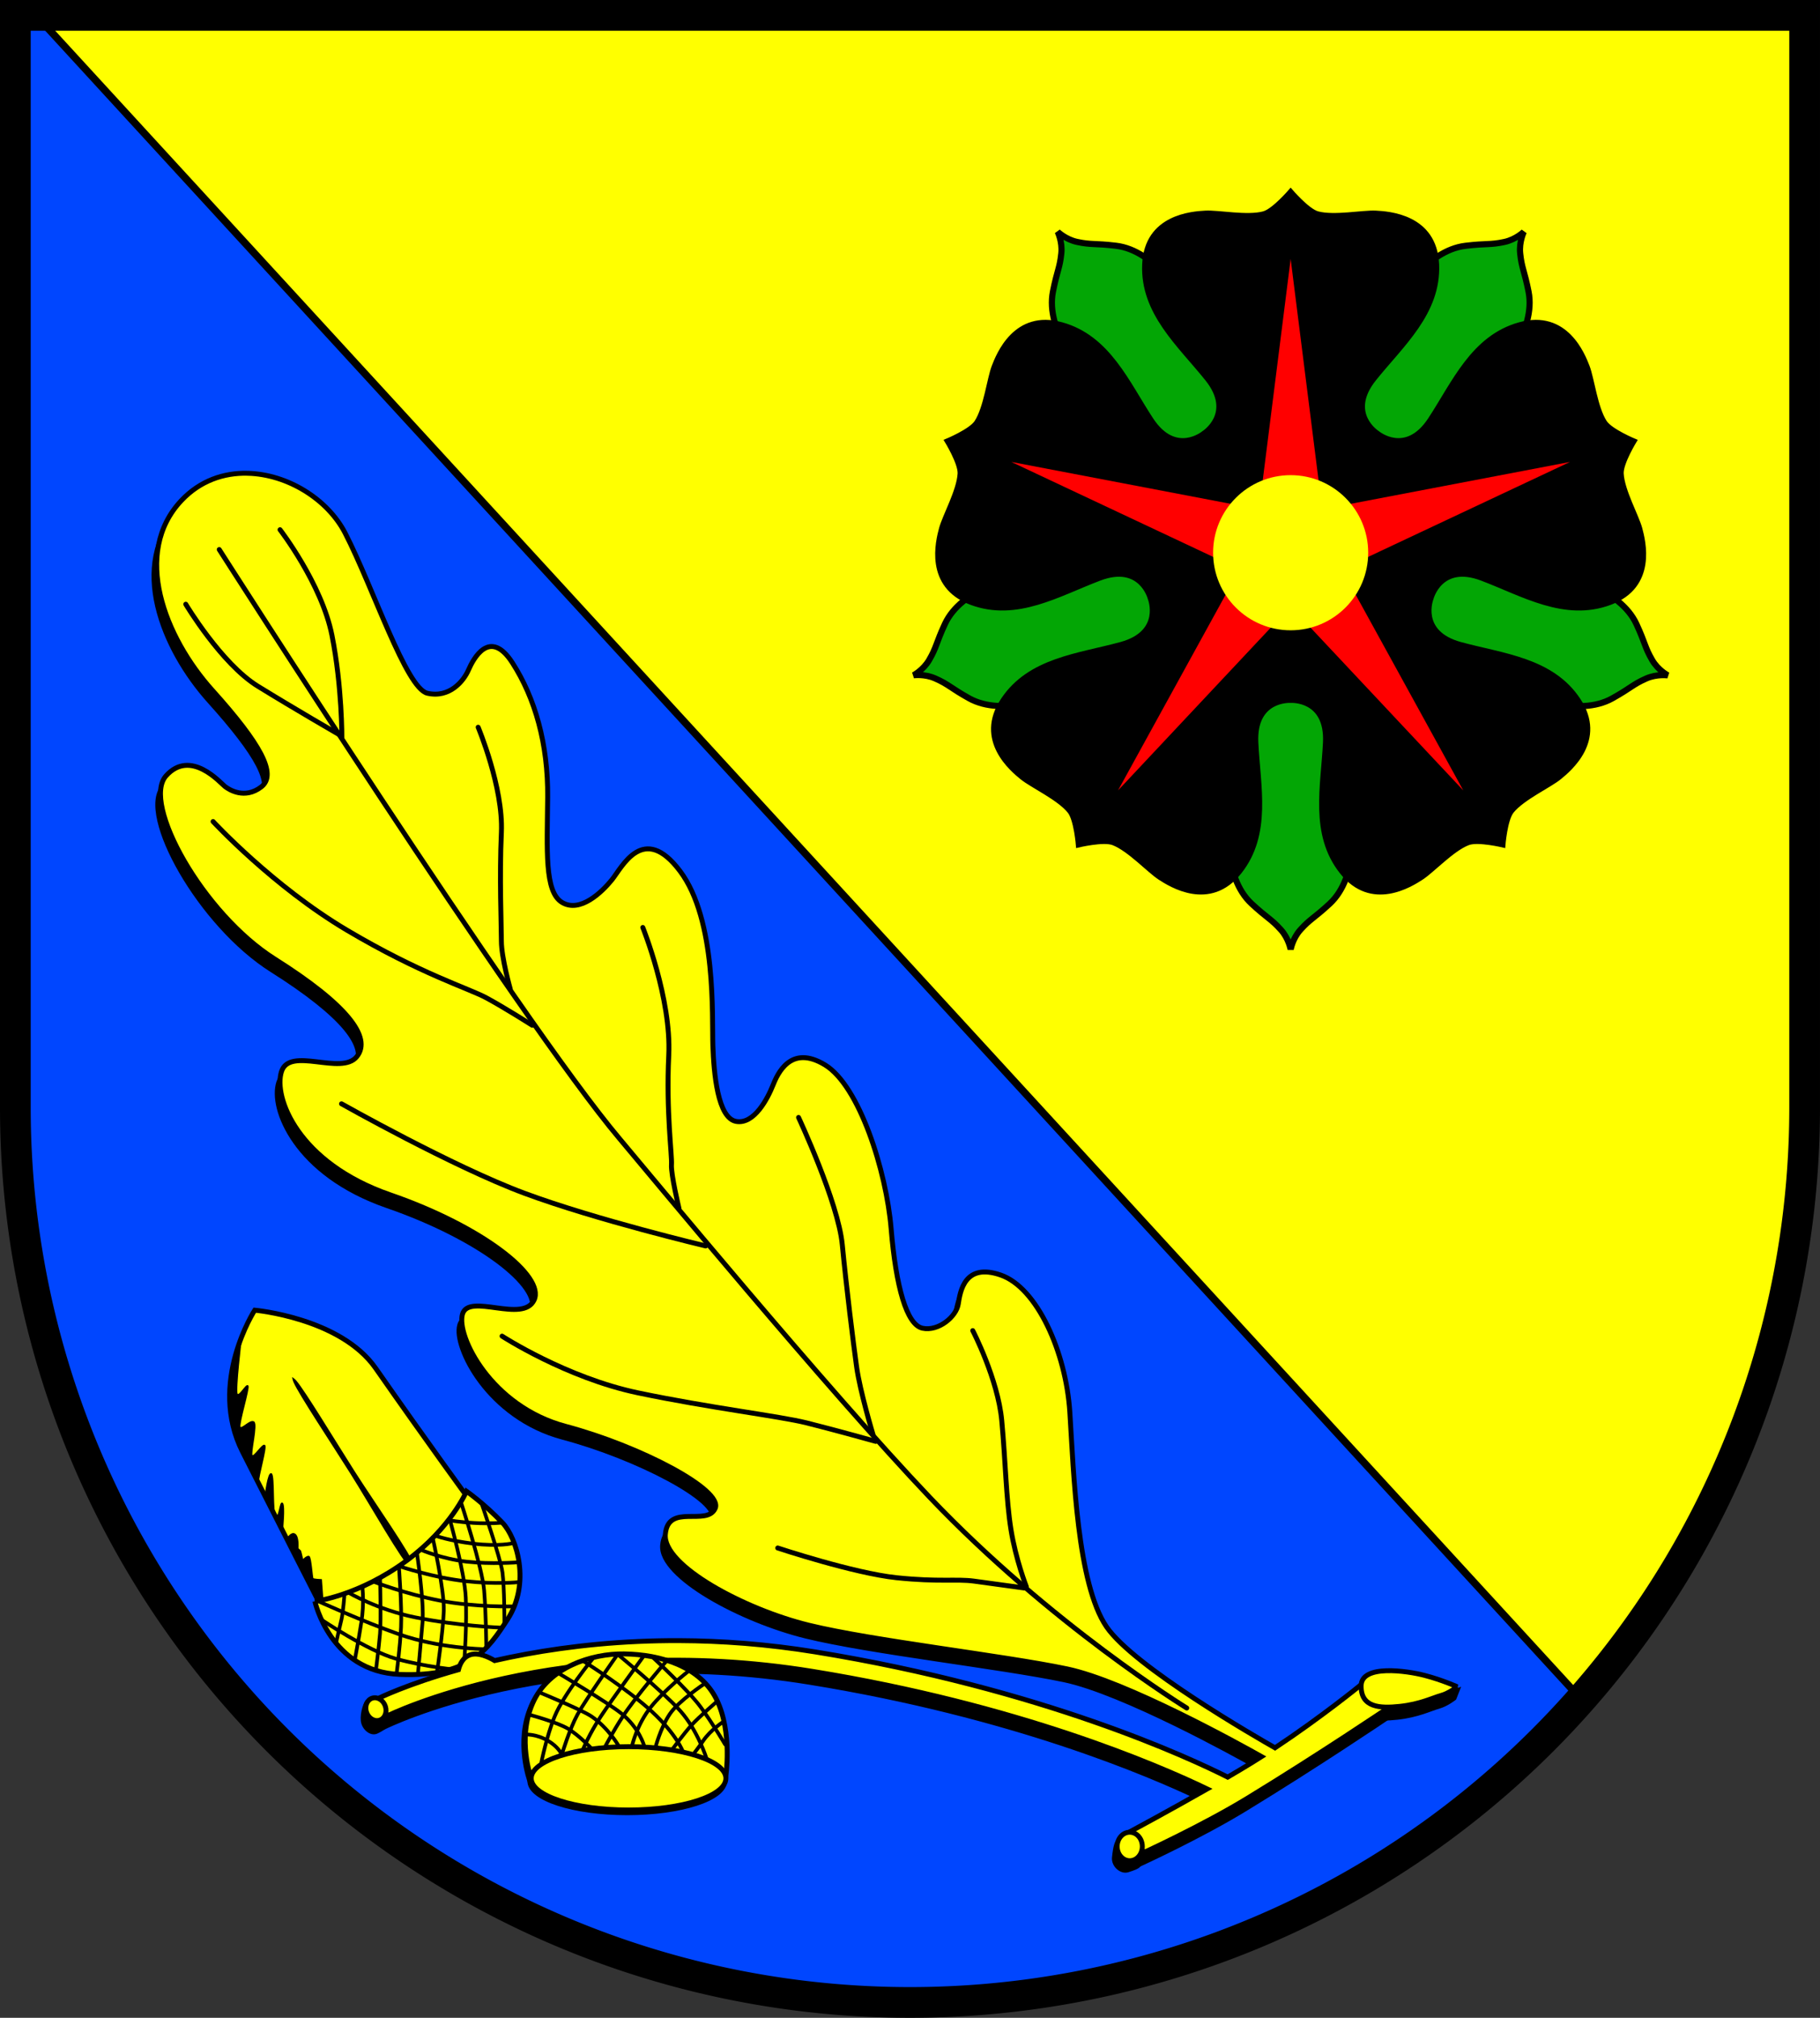 <?xml version="1.0" encoding="UTF-8" standalone="no"?>
<!-- Created with Inkscape (http://www.inkscape.org/) -->

<svg
   width="148.169mm"
   height="164.214mm"
   viewBox="0 0 148.169 164.214"
   version="1.1"
   id="svg7586"
   inkscape:version="1.2.2 (732a01da63, 2022-12-09)"
   sodipodi:docname="Wappen Hasloh2.svg"
   xmlns:inkscape="http://www.inkscape.org/namespaces/inkscape"
   xmlns:sodipodi="http://sodipodi.sourceforge.net/DTD/sodipodi-0.dtd"
   xmlns="http://www.w3.org/2000/svg"
   xmlns:svg="http://www.w3.org/2000/svg">
  <rect x="0" y="0" width="148.169" height="164.214" fill="#333333" stroke="none"/>
  <sodipodi:namedview
     id="namedview7588"
     pagecolor="#ffffff"
     bordercolor="#666666"
     borderopacity="1.0"
     inkscape:showpageshadow="2"
     inkscape:pageopacity="0.0"
     inkscape:pagecheckerboard="0"
     inkscape:deskcolor="#d1d1d1"
     inkscape:document-units="mm"
     showgrid="false"
     inkscape:zoom="0.8624477"
     inkscape:cx="279.43723"
     inkscape:cy="311.32322"
     inkscape:current-layer="layer1" />
  <defs
     id="defs7583">
    <inkscape:path-effect
       effect="powerstroke"
       id="path-effect5451-9"
       is_visible="true"
       lpeversion="1"
       offset_points="0.009,0.173 | 0.5,0.2 | 0.977,0.133"
       not_jump="false"
       sort_points="true"
       interpolator_type="CentripetalCatmullRom"
       interpolator_beta="0.2"
       start_linecap_type="zerowidth"
       linejoin_type="round"
       miter_limit="4"
       scale_width="1"
       end_linecap_type="zerowidth" />
  </defs>
  <g
     inkscape:label="Ebene 1"
     inkscape:groupmode="layer"
     id="layer1"
     transform="translate(-533.759,-66.393)">
    <g
       id="g7280"
       transform="translate(479.636,1.888)">
      <path
         id="path6971"
         style="fill:#ffff00;fill-opacity:1;stroke:none;stroke-width:2.5;stroke-linecap:round;stroke-dasharray:none"
         d="m 55.373,65.755 v 88.88 a 72.834,72.834 0 0 0 72.834,72.834 72.834,72.834 0 0 0 72.834,-72.834 72.834,72.834 0 0 0 0,-5.1e-4 V 65.755 Z" />
      <path
         id="path6982"
         style="fill:#0046ff;fill-opacity:1;stroke:#000000;stroke-width:0.6;stroke-linecap:round;stroke-dasharray:none"
         d="m 55.373,65.755 v 88.88 a 72.834,72.834 0 0 0 72.834,72.834 72.834,72.834 0 0 0 54.619,-24.705 L 57.063,65.755 Z" />
      <path
         id="path6987"
         style="fill:none;fill-opacity:1;stroke:#000000;stroke-width:2.5;stroke-linecap:round;stroke-dasharray:none"
         d="m 55.373,65.755 v 88.88 a 72.834,72.834 0 0 0 72.834,72.834 72.834,72.834 0 0 0 72.834,-72.834 72.834,72.834 0 0 0 0,-5.1e-4 V 65.755 Z" />
      <g
         id="g5084"
         transform="translate(-162.029,-11.641)">
        <g
           id="g5068">
          <path
             id="path1462"
             style="fill:#03a605;fill-opacity:1;stroke:#000000;stroke-width:0.5;stroke-linecap:round;stroke-dasharray:none"
             d="m 321.226,130.29 -7.433,4.582 2.391,8.176 c 0,0 -0.503,4.453 1.863,6.646 1.302,1.206 1.571,1.212 2.392,2.128 0.631,0.704 0.787,1.592 0.787,1.592 0,0 0.156,-0.888 0.787,-1.592 0.82,-0.915 1.09,-0.921 2.392,-2.128 2.366,-2.193 1.863,-6.646 1.863,-6.646 l 2.392,-8.176 z"
             inkscape:transform-center-x="0.0036109535"
             inkscape:transform-center-y="20.723635" />
          <path
             id="path5055"
             style="fill:#03a605;fill-opacity:1;stroke:#000000;stroke-width:0.5;stroke-linecap:round;stroke-dasharray:none"
             d="m 329.942,123.963 2.06,8.485 8.514,0.252 c 0,0 4.08,1.854 6.897,0.282 1.55,-0.865 1.638,-1.12 2.762,-1.617 0.864,-0.382 1.757,-0.257 1.757,-0.257 0,0 -0.797,-0.423 -1.271,-1.24 -0.617,-1.063 -0.539,-1.321 -1.284,-2.932 -1.355,-2.928 -5.745,-3.826 -5.745,-3.826 l -7.037,-4.801 z"
             inkscape:transform-center-x="-19.708229"
             inkscape:transform-center-y="4.833764" />
          <path
             id="path5057"
             style="fill:#03a605;fill-opacity:1;stroke:#000000;stroke-width:0.5;stroke-linecap:round;stroke-dasharray:none"
             d="m 326.618,113.718 8.707,0.662 2.871,-8.02 c 0,0 3.024,-3.307 2.399,-6.472 -0.344,-1.741 -0.559,-1.904 -0.684,-3.127 -0.097,-0.94 0.299,-1.751 0.299,-1.751 0,0 -0.648,0.627 -1.572,0.826 -1.202,0.258 -1.423,0.104 -3.185,0.315 -3.203,0.384 -5.414,4.282 -5.414,4.282 l -6.74,5.209 z"
             inkscape:transform-center-x="-10.758837"
             inkscape:transform-center-y="-16.432409" />
          <path
             id="path5059"
             style="fill:#03a605;fill-opacity:1;stroke:#000000;stroke-width:0.5;stroke-linecap:round;stroke-dasharray:none"
             d="m 315.847,113.714 3.321,-8.076 -6.74,-5.209 c 0,0 -2.211,-3.898 -5.414,-4.282 -1.762,-0.211 -1.984,-0.057 -3.185,-0.315 -0.924,-0.199 -1.573,-0.825 -1.573,-0.825 0,0 0.396,0.81 0.3,1.75 -0.126,1.223 -0.34,1.386 -0.684,3.127 -0.625,3.165 2.399,6.472 2.399,6.472 l 2.871,8.02 z"
             inkscape:transform-center-x="10.752781"
             inkscape:transform-center-y="-16.43666" />
          <path
             id="path5061"
             style="fill:#03a605;fill-opacity:1;stroke:#000000;stroke-width:0.5;stroke-linecap:round;stroke-dasharray:none"
             d="m 312.515,123.956 -6.654,-5.654 -7.037,4.8 c 0,0 -4.39,0.898 -5.745,3.826 -0.745,1.611 -0.667,1.869 -1.284,2.932 -0.475,0.817 -1.271,1.241 -1.271,1.241 0,0 0.893,-0.126 1.757,0.256 1.124,0.497 1.213,0.752 2.762,1.617 2.817,1.572 6.897,-0.282 6.897,-0.282 l 8.515,-0.252 z"
             inkscape:transform-center-x="19.710466"
             inkscape:transform-center-y="4.8266495" />
        </g>
        <path
           style="fill:#000000;stroke:#000000;stroke-width:0.3;stroke-linecap:round;stroke-dasharray:none"
           d="m 328.047,107.008 c 2.225,-2.781 5.284,-5.395 5.117,-9.344 -0.167,-3.949 -3.977,-4.171 -5.006,-4.227 -1.055,-0.057 -3.393,0.417 -4.727,0.056 -0.821,-0.222 -2.205,-1.848 -2.205,-1.848 0,0 -1.384,1.626 -2.205,1.848 -1.335,0.362 -3.672,-0.113 -4.727,-0.056 -1.029,0.056 -4.839,0.278 -5.006,4.227 -0.167,3.949 2.892,6.563 5.117,9.344 2.225,2.781 -0.276,4.352 -0.276,4.352 0,0 -2.267,1.893 -4.224,-1.083 -1.957,-2.975 -3.498,-6.692 -7.305,-7.754 -3.807,-1.062 -5.196,2.493 -5.567,3.454 -0.38,0.986 -0.652,3.356 -1.408,4.513 -0.465,0.712 -2.439,1.526 -2.439,1.526 0,0 1.119,1.819 1.076,2.668 -0.069,1.381 -1.242,3.458 -1.514,4.479 -0.265,0.996 -1.231,4.688 2.473,6.067 3.704,1.379 7.135,-0.723 10.468,-1.979 3.332,-1.256 4.054,1.607 4.054,1.607 0,0 1.099,2.741 -2.335,3.683 -3.434,0.942 -7.446,1.259 -9.632,4.552 -2.186,3.293 0.765,5.712 1.565,6.362 0.82,0.666 2.99,1.657 3.857,2.734 0.534,0.663 0.698,2.791 0.698,2.791 0,0 2.075,-0.502 2.87,-0.199 1.292,0.492 2.905,2.25 3.792,2.824 0.865,0.56 4.078,2.619 6.534,-0.477 2.456,-3.097 1.518,-7.009 1.353,-10.567 -0.165,-3.557 2.781,-3.359 2.781,-3.359 0,0 2.947,-0.199 2.781,3.359 -0.165,3.557 -1.104,7.47 1.353,10.567 2.456,3.097 5.669,1.037 6.534,0.477 0.887,-0.574 2.5,-2.332 3.792,-2.824 0.795,-0.303 2.87,0.199 2.87,0.199 0,0 0.164,-2.129 0.698,-2.791 0.867,-1.077 3.037,-2.067 3.857,-2.734 0.8,-0.65 3.751,-3.069 1.565,-6.362 -2.186,-3.293 -6.197,-3.61 -9.632,-4.552 -3.434,-0.942 -2.335,-3.683 -2.335,-3.683 0,0 0.722,-2.864 4.054,-1.607 3.332,1.256 6.764,3.358 10.468,1.979 3.704,-1.379 2.738,-5.071 2.473,-6.067 -0.272,-1.021 -1.445,-3.098 -1.514,-4.479 -0.042,-0.85 1.076,-2.668 1.076,-2.668 0,0 -1.974,-0.814 -2.439,-1.526 -0.756,-1.158 -1.028,-3.527 -1.408,-4.513 -0.371,-0.961 -1.76,-4.516 -5.567,-3.454 -3.807,1.062 -5.348,4.779 -7.305,7.754 -1.957,2.975 -4.224,1.083 -4.224,1.083 0,0 -2.501,-1.571 -0.276,-4.352 z"
           id="path1128"
           sodipodi:nodetypes="sssscsssscsssscsssscsssscsssscsssscsssscsssscsssscs"
           inkscape:transform-center-y="-19.626169" />
        <g
           id="g1390"
           style="fill:#ff0000">
          <path
             id="path1257"
             style="fill:#ff0000;stroke:none;stroke-width:0.3;stroke-linecap:round;stroke-dasharray:none"
             d="m 321.226,97.217 -2.793,22.141 2.793,1.769 2.792,-1.769 z"
             inkscape:transform-center-x="3.4157147e-05"
             inkscape:transform-center-y="-11.955504" />
          <path
             id="path1377"
             style="fill:#ff0000;stroke:none;stroke-width:0.3;stroke-linecap:round;stroke-dasharray:none"
             d="m 298.485,113.739 20.195,9.498 2.546,-2.109 -0.82,-3.202 z"
             inkscape:transform-center-x="11.370289"
             inkscape:transform-center-y="-2.640095" />
          <path
             id="path1379"
             style="fill:#ff0000;stroke:none;stroke-width:0.3;stroke-linecap:round;stroke-dasharray:none"
             d="m 307.171,140.472 15.274,-16.271 -1.219,-3.073 -3.299,-0.21 z"
             inkscape:transform-center-x="6.417829"
             inkscape:transform-center-y="9.56724" />
          <path
             id="path1381"
             style="fill:#ff0000;stroke:none;stroke-width:0.3;stroke-linecap:round;stroke-dasharray:none"
             d="m 335.28,140.473 -10.755,-19.554 -3.299,0.21 -1.219,3.073 z"
             inkscape:transform-center-x="-6.417681"
             inkscape:transform-center-y="9.567345" />
          <path
             id="path1383"
             style="fill:#ff0000;stroke:none;stroke-width:0.3;stroke-linecap:round;stroke-dasharray:none"
             d="m 343.966,113.74 -21.921,4.186 -0.82,3.203 2.546,2.109 z"
             inkscape:transform-center-x="-11.370421"
             inkscape:transform-center-y="-2.63992" />
        </g>
        <circle
           style="fill:#ffff00;stroke:none;stroke-width:0.3;stroke-linecap:round;stroke-dasharray:none"
           id="path1201"
           cx="321.226"
           cy="121.128"
           r="6.313" />
      </g>
      <g
         id="g6343"
         transform="translate(-170.409,3.333)">
        <g
           id="g6221"
           style="fill:#000000"
           transform="translate(-0.111,0.222)">
          <path
             style="fill:#000000;fill-opacity:1;stroke:#000000;stroke-width:0.4;stroke-linecap:round;stroke-dasharray:none"
             d="m 267.78,205.898 c 0,0 -1.18,-3.166 0.118,-6.115 1.298,-2.95 4.826,-4.046 7.433,-4.011 3.068,0.041 6.253,1.062 7.551,3.736 1.298,2.674 0.729,6.299 0.729,6.299 z"
             id="path6187"
             sodipodi:nodetypes="cssscc" />
          <ellipse
             style="fill:#000000;fill-opacity:1;stroke:#000000;stroke-width:0.4;stroke-linecap:round;stroke-dasharray:none"
             id="ellipse6189"
             cx="275.704"
             cy="205.898"
             rx="7.924"
             ry="2.576" />
          <path
             style="fill:#000000;fill-opacity:1;stroke:#000000;stroke-width:0.3;stroke-linecap:round;stroke-dasharray:none"
             d="m 272.83,196.106 c 0,0 -2.392,2.92 -3.142,4.755 -0.66,1.613 -1.085,3.754 -1.085,3.754"
             id="path6191"
             sodipodi:nodetypes="csc" />
          <path
             style="fill:#000000;fill-opacity:1;stroke:#000000;stroke-width:0.3;stroke-linecap:round;stroke-dasharray:none"
             d="m 274.721,195.94 c 0,0 -2.531,3.587 -3.17,4.755 -0.64,1.168 -1.251,3.17 -1.251,3.17"
             id="path6193" />
          <path
             style="fill:#000000;fill-opacity:1;stroke:#000000;stroke-width:0.3;stroke-linecap:round;stroke-dasharray:none"
             d="m 277.002,195.856 c 0,0 -2.642,3.615 -3.559,5.006 -0.918,1.39 -1.446,2.67 -1.446,2.67"
             id="path6195" />
          <path
             style="fill:#000000;fill-opacity:1;stroke:#000000;stroke-width:0.3;stroke-linecap:round;stroke-dasharray:none"
             d="m 278.809,196.329 c 0,0 -2.502,2.888 -3.585,4.552 -0.76,1.167 -1.392,2.372 -1.392,2.372"
             id="path6197"
             sodipodi:nodetypes="csc" />
          <path
             style="fill:#000000;fill-opacity:1;stroke:#000000;stroke-width:0.3;stroke-linecap:round;stroke-dasharray:none"
             d="m 280.561,197.191 c 0,0 -1.891,1.474 -3.031,2.892 -1.14,1.418 -1.529,3.115 -1.529,3.115"
             id="path6199" />
          <path
             style="fill:#000000;fill-opacity:1;stroke:#000000;stroke-width:0.3;stroke-linecap:round;stroke-dasharray:none"
             d="m 281.896,198.192 c 0,0 -2.13,1.415 -2.836,2.475 -0.779,1.168 -1.168,2.725 -1.168,2.725"
             id="path6201"
             sodipodi:nodetypes="csc" />
          <path
             style="fill:#000000;fill-opacity:1;stroke:#000000;stroke-width:0.3;stroke-linecap:round;stroke-dasharray:none"
             d="m 282.841,199.694 c 0,0 -1.418,1.224 -2.002,1.863 -0.584,0.64 -1.605,2.022 -1.605,2.022"
             id="path6203"
             sodipodi:nodetypes="csc" />
          <path
             style="fill:#000000;fill-opacity:1;stroke:#000000;stroke-width:0.3;stroke-linecap:round;stroke-dasharray:none"
             d="m 283.398,201.307 c 0,0 -1.027,0.663 -1.613,1.529 -0.343,0.507 -0.781,1.065 -0.781,1.065"
             id="path6205"
             sodipodi:nodetypes="csc" />
          <path
             style="fill:#000000;fill-opacity:1;stroke:#000000;stroke-width:0.3;stroke-linecap:round;stroke-dasharray:none"
             d="m 267.296,202.336 c 0,0 0.894,-0.079 1.891,0.528 0.811,0.493 1.057,1.057 1.057,1.057"
             id="path6207"
             sodipodi:nodetypes="csc" />
          <path
             style="fill:#000000;fill-opacity:1;stroke:#000000;stroke-width:0.3;stroke-linecap:round;stroke-dasharray:none"
             d="m 267.63,200.723 c 0,0 2.308,0.612 3.198,1.168 0.89,0.556 1.808,1.529 1.808,1.529"
             id="path6209" />
          <path
             style="fill:#000000;fill-opacity:1;stroke:#000000;stroke-width:0.3;stroke-linecap:round;stroke-dasharray:none"
             d="m 268.409,198.887 c 0,0 3.499,1.439 4.283,1.974 1.337,0.913 2.169,2.336 2.169,2.336"
             id="path6211"
             sodipodi:nodetypes="csc" />
          <path
             style="fill:#000000;fill-opacity:1;stroke:#000000;stroke-width:0.3;stroke-linecap:round;stroke-dasharray:none"
             d="m 270.022,197.358 c 0,0 3.963,2.353 5.089,3.254 1.466,1.173 1.863,2.642 1.863,2.642"
             id="path6213"
             sodipodi:nodetypes="csc" />
          <path
             style="fill:#000000;fill-opacity:1;stroke:#000000;stroke-width:0.3;stroke-linecap:round;stroke-dasharray:none"
             d="m 272.024,196.357 c 0,0 3.615,2.28 5.617,4.143 2.002,1.863 2.475,3.198 2.475,3.198"
             id="path6215" />
          <path
             style="fill:#000000;fill-opacity:1;stroke:#000000;stroke-width:0.3;stroke-linecap:round;stroke-dasharray:none"
             d="m 274.777,195.773 c 0,0 3.726,3.059 5.145,4.644 1.418,1.585 2.141,3.893 2.141,3.893"
             id="path6217" />
          <path
             style="fill:#000000;fill-opacity:1;stroke:#000000;stroke-width:0.3;stroke-linecap:round;stroke-dasharray:none"
             d="m 277.586,195.967 c 0,0 2.975,2.753 3.977,4.116 1.001,1.363 2.002,3.059 2.002,3.059"
             id="path6219" />
        </g>
        <g
           id="g5971-8"
           style="fill:#000000;stroke:#000000"
           transform="translate(-0.222,0.89)">
          <g
             id="path5941-2">
            <path
               style="color:#000000;stroke:none;stroke-width:0.4;stroke-linecap:round;-inkscape-stroke:none"
               d="m 244.704,99.687 c -1.944,-0.049 -3.878,0.602 -5.397,2.21 -4.051,4.287 -1.376,11.129 2.517,15.455 3.893,4.326 5.309,6.843 3.972,7.866 -1.337,1.023 -2.596,0.236 -2.95,-0.039 -0.354,-0.275 -2.792,-3.107 -4.798,-0.865 -2.006,2.242 2.989,11.208 8.849,14.905 5.86,3.697 7.944,6.371 6.685,7.944 -1.258,1.573 -5.466,-0.865 -6.135,1.219 -0.669,2.084 1.337,7.433 8.849,10.028 7.512,2.596 12.613,6.606 11.723,8.552 -0.89,1.947 -5.339,-0.612 -5.839,1.168 -0.501,1.78 2.336,7.509 8.398,9.121 6.062,1.613 12.848,5.172 12.18,6.674 -0.667,1.502 -3.837,-0.445 -4.06,2.114 -0.222,2.558 6.451,6.118 11.679,7.397 5.228,1.279 15.746,2.453 21.016,3.554 4.788,1 14.105,6.162 15.844,7.139 -0.259,0.165 -0.52,0.329 -0.782,0.491 -0.6,0.371 -1.277,0.772 -1.974,1.179 -2.944,-1.487 -15.069,-7.186 -33.568,-10.188 -3.943,-0.64 -7.657,-0.907 -11.09,-0.92 -1.144,-0.004 -2.257,0.02 -3.337,0.068 -4.528,0.203 -8.47,0.828 -11.685,1.556 -0.517,-0.305 -1.309,-0.667 -1.937,-0.485 -0.655,0.189 -0.898,0.805 -1.009,1.229 -4.161,1.165 -6.503,2.322 -6.503,2.322 l 0.709,1.434 c 0,0 14.031,-6.962 34.598,-3.625 16.774,2.722 28.152,7.645 32.154,9.571 -3.081,1.756 -6.148,3.405 -6.148,3.405 l 0.983,1.769 c 0,0 4.775,-2.186 8.416,-4.404 5.938,-3.618 11.523,-7.394 11.523,-7.394 l -2.36,-1.769 c 0,0 -3.139,2.556 -6.892,5.047 -1.427,-0.811 -11.483,-6.586 -13.716,-9.845 -2.399,-3.5 -2.674,-12.546 -2.989,-17.461 -0.315,-4.916 -2.674,-10.146 -5.623,-11.169 -2.95,-1.023 -3.303,1.337 -3.461,2.36 -0.157,1.022 -1.613,2.242 -2.91,1.966 -1.298,-0.275 -2.163,-3.382 -2.556,-8.101 -0.393,-4.719 -2.596,-11.641 -5.388,-13.332 -2.792,-1.691 -3.854,0.708 -4.247,1.691 -0.393,0.983 -1.495,3.185 -2.989,2.91 -1.494,-0.275 -1.809,-3.893 -1.888,-6.174 -0.079,-2.281 0.315,-10.225 -2.674,-14.197 -2.989,-3.972 -4.719,-0.315 -5.545,0.708 -0.826,1.023 -2.596,2.714 -4.051,1.848 -1.455,-0.865 -1.219,-4.248 -1.18,-8.574 0.039,-4.326 -1.023,-8.062 -2.871,-10.933 -1.848,-2.871 -3.185,-0.314 -3.579,0.59 -0.393,0.905 -1.542,2.299 -3.343,1.888 -1.724,-0.393 -4.404,-8.573 -6.685,-13.017 -1.426,-2.777 -4.695,-4.803 -7.935,-4.884 z"
               id="path5975-6" />
            <path
               style="color:#000000;stroke:none;stroke-linecap:round;-inkscape-stroke:none"
               d="m 244.504,99.482 v 0.041 c -1.922,7.44e-4 -3.838,0.644 -5.342,2.236 -2.077,2.198 -2.431,5.065 -1.771,7.896 0.659,2.831 2.319,5.645 4.285,7.83 1.942,2.158 3.261,3.865 3.918,5.131 0.329,0.633 0.487,1.153 0.492,1.551 0.005,0.398 -0.123,0.669 -0.412,0.891 -0.625,0.478 -1.202,0.524 -1.684,0.43 -0.481,-0.095 -0.862,-0.343 -1.021,-0.467 -0.045,-0.035 -0.291,-0.285 -0.607,-0.561 -0.317,-0.275 -0.729,-0.594 -1.203,-0.836 -0.474,-0.242 -1.016,-0.409 -1.582,-0.359 -0.566,0.05 -1.147,0.323 -1.676,0.914 -0.573,0.641 -0.618,1.691 -0.334,2.934 0.284,1.243 0.911,2.702 1.783,4.207 1.745,3.009 4.471,6.195 7.441,8.068 2.921,1.842 4.894,3.43 5.965,4.727 0.535,0.648 0.841,1.221 0.941,1.703 0.1,0.482 0.009,0.87 -0.271,1.221 -0.265,0.331 -0.694,0.46 -1.248,0.484 -0.554,0.024 -1.212,-0.064 -1.861,-0.141 -0.649,-0.076 -1.289,-0.143 -1.84,-0.047 -0.551,0.097 -1.03,0.394 -1.219,0.984 -0.367,1.145 -5e-5,3.041 1.383,5 1.383,1.959 3.799,3.969 7.59,5.279 3.739,1.292 6.879,2.937 8.959,4.49 1.04,0.777 1.813,1.532 2.264,2.193 0.451,0.661 0.566,1.198 0.385,1.596 -0.189,0.414 -0.545,0.581 -1.059,0.639 -0.513,0.058 -1.157,-0.019 -1.799,-0.105 -0.642,-0.087 -1.279,-0.185 -1.818,-0.141 -0.27,0.022 -0.519,0.08 -0.729,0.207 -0.21,0.128 -0.371,0.332 -0.445,0.598 -0.146,0.519 -0.046,1.235 0.252,2.07 0.298,0.835 0.804,1.785 1.518,2.729 1.427,1.887 3.689,3.751 6.77,4.57 3.014,0.802 6.215,2.091 8.568,3.361 1.177,0.635 2.143,1.267 2.76,1.818 0.308,0.276 0.529,0.534 0.645,0.746 0.116,0.212 0.126,0.358 0.074,0.475 -0.136,0.307 -0.373,0.425 -0.734,0.488 -0.361,0.063 -0.822,0.042 -1.283,0.053 -0.462,0.011 -0.933,0.05 -1.326,0.283 -0.393,0.233 -0.673,0.671 -0.732,1.354 -0.063,0.73 0.355,1.475 1.051,2.209 0.696,0.734 1.684,1.467 2.842,2.158 2.315,1.382 5.303,2.595 7.939,3.24 5.261,1.287 15.778,2.459 21.023,3.555 2.352,0.491 5.878,2.028 9.018,3.562 2.999,1.466 5.479,2.844 6.467,3.396 -0.162,0.102 -0.324,0.204 -0.486,0.305 -0.571,0.353 -1.219,0.737 -1.881,1.125 -3.057,-1.539 -15.121,-7.174 -33.525,-10.16 -3.954,-0.642 -7.678,-0.909 -11.121,-0.922 -1.148,-0.004 -2.264,0.02 -3.348,0.068 -4.511,0.202 -8.435,0.823 -11.648,1.547 -0.535,-0.309 -1.308,-0.674 -2.02,-0.469 -0.701,0.202 -0.968,0.815 -1.1,1.262 -4.066,1.152 -6.445,2.301 -6.445,2.301 l -0.18,0.09 0.887,1.791 0.178,-0.088 c 0,0 13.97,-6.935 34.479,-3.607 16.467,2.672 27.553,7.417 31.719,9.402 -2.883,1.632 -5.777,3.201 -5.777,3.201 l -0.178,0.096 1.172,2.107 0.168,-0.076 c 0,0 4.778,-2.188 8.436,-4.416 5.944,-3.621 11.531,-7.398 11.531,-7.398 l 0.232,-0.158 -2.709,-2.031 -0.121,0.1 c 0,0 -3.104,2.512 -6.773,4.961 -0.769,-0.437 -3.521,-2.015 -6.438,-3.932 -2.965,-1.948 -6.037,-4.228 -7.105,-5.787 -1.156,-1.687 -1.836,-4.807 -2.242,-8.109 -0.407,-3.302 -0.553,-6.788 -0.711,-9.25 -0.159,-2.485 -0.833,-5.042 -1.844,-7.119 -1.011,-2.077 -2.355,-3.686 -3.914,-4.227 -0.761,-0.264 -1.373,-0.316 -1.869,-0.213 -0.496,0.103 -0.869,0.365 -1.131,0.689 -0.525,0.649 -0.646,1.53 -0.725,2.041 -0.066,0.431 -0.436,0.967 -0.947,1.34 -0.511,0.373 -1.149,0.583 -1.725,0.461 -0.254,-0.054 -0.513,-0.254 -0.766,-0.633 -0.253,-0.378 -0.491,-0.925 -0.701,-1.613 -0.421,-1.377 -0.736,-3.325 -0.932,-5.676 -0.199,-2.382 -0.851,-5.305 -1.807,-7.855 -0.956,-2.551 -2.196,-4.735 -3.676,-5.631 -1.442,-0.873 -2.53,-0.699 -3.25,-0.145 -0.72,0.555 -1.088,1.436 -1.287,1.934 -0.192,0.48 -0.562,1.262 -1.053,1.875 -0.49,0.613 -1.07,1.031 -1.715,0.912 -0.298,-0.055 -0.553,-0.279 -0.777,-0.664 -0.224,-0.385 -0.402,-0.919 -0.537,-1.52 -0.27,-1.2 -0.369,-2.666 -0.408,-3.801 -0.039,-1.121 0.039,-3.695 -0.248,-6.479 -0.287,-2.784 -0.931,-5.791 -2.467,-7.832 -0.762,-1.012 -1.456,-1.561 -2.107,-1.779 -0.651,-0.218 -1.249,-0.086 -1.74,0.209 -0.982,0.589 -1.631,1.798 -2.014,2.271 -0.403,0.499 -1.041,1.165 -1.736,1.588 -0.695,0.423 -1.409,0.6 -2.057,0.215 -0.313,-0.186 -0.545,-0.513 -0.717,-0.992 -0.172,-0.479 -0.278,-1.102 -0.336,-1.84 -0.116,-1.475 -0.049,-3.402 -0.029,-5.568 0.04,-4.36 -1.03,-8.135 -2.902,-11.043 -0.475,-0.738 -0.93,-1.152 -1.381,-1.324 -0.451,-0.173 -0.885,-0.076 -1.23,0.145 -0.691,0.442 -1.116,1.334 -1.318,1.799 -0.183,0.421 -0.553,0.972 -1.078,1.355 -0.525,0.383 -1.193,0.61 -2.037,0.418 -0.148,-0.034 -0.355,-0.175 -0.584,-0.43 -0.229,-0.254 -0.48,-0.614 -0.74,-1.053 -0.521,-0.878 -1.088,-2.073 -1.672,-3.395 -1.168,-2.644 -2.408,-5.799 -3.557,-8.037 -1.464,-2.853 -4.787,-4.909 -8.107,-4.992 z m 0.195,0.404 c 3.16,0.079 6.375,2.073 7.762,4.775 1.132,2.206 2.373,5.362 3.547,8.018 0.587,1.328 1.156,2.53 1.693,3.436 0.269,0.453 0.528,0.832 0.785,1.117 0.257,0.286 0.51,0.486 0.793,0.551 0.957,0.218 1.765,-0.047 2.363,-0.484 0.598,-0.437 0.997,-1.034 1.207,-1.518 0.191,-0.439 0.632,-1.279 1.17,-1.623 0.269,-0.172 0.539,-0.235 0.871,-0.107 0.332,0.127 0.739,0.471 1.188,1.168 1.825,2.834 2.877,6.532 2.838,10.824 -0.02,2.16 -0.088,4.088 0.031,5.602 0.06,0.757 0.166,1.412 0.357,1.945 0.192,0.534 0.476,0.952 0.891,1.199 0.807,0.48 1.707,0.245 2.467,-0.217 0.76,-0.462 1.419,-1.154 1.842,-1.678 0.443,-0.549 1.072,-1.68 1.908,-2.182 0.418,-0.251 0.867,-0.353 1.406,-0.172 0.54,0.181 1.181,0.667 1.914,1.641 1.453,1.931 2.105,4.881 2.389,7.633 0.283,2.751 0.206,5.291 0.246,6.451 0.04,1.146 0.137,2.627 0.418,3.875 0.14,0.624 0.324,1.191 0.582,1.633 0.258,0.442 0.602,0.773 1.051,0.855 0.849,0.156 1.567,-0.39 2.1,-1.055 0.532,-0.665 0.91,-1.473 1.111,-1.977 0.194,-0.486 0.553,-1.298 1.16,-1.766 0.607,-0.468 1.448,-0.648 2.799,0.17 1.313,0.795 2.568,2.917 3.51,5.43 0.942,2.513 1.587,5.411 1.781,7.748 0.197,2.368 0.512,4.335 0.947,5.76 0.217,0.712 0.463,1.29 0.75,1.719 0.287,0.429 0.623,0.719 1.018,0.803 0.722,0.153 1.461,-0.108 2.041,-0.531 0.58,-0.423 1.016,-1.011 1.107,-1.602 0.079,-0.512 0.213,-1.321 0.643,-1.852 0.215,-0.265 0.493,-0.465 0.898,-0.549 0.405,-0.084 0.944,-0.048 1.658,0.199 1.391,0.482 2.701,2 3.686,4.023 0.985,2.023 1.647,4.54 1.803,6.971 0.157,2.454 0.305,5.949 0.715,9.273 0.409,3.324 1.066,6.474 2.309,8.287 1.165,1.699 4.239,3.938 7.217,5.895 2.978,1.957 5.851,3.605 6.566,4.012 l 0.105,0.061 0.104,-0.068 c 3.692,-2.451 6.663,-4.872 6.777,-4.965 l 2.012,1.508 c -0.224,0.151 -5.465,3.696 -11.275,7.236 -3.553,2.165 -8.05,4.226 -8.23,4.309 l -0.793,-1.424 c 0.169,-0.091 2.981,-1.604 5.977,-3.311 l 0.33,-0.188 -0.344,-0.166 c -4.015,-1.932 -15.411,-6.862 -32.209,-9.588 -20.245,-3.285 -34.028,3.32 -34.533,3.566 l -0.525,-1.066 c 0.133,-0.065 2.253,-1.114 6.277,-2.24 l 0.111,-0.031 0.029,-0.111 c 0.105,-0.401 0.315,-0.925 0.871,-1.086 0.518,-0.149 1.28,0.17 1.779,0.465 l 0.068,0.039 0.078,-0.018 c 3.205,-0.725 7.136,-1.349 11.65,-1.551 1.077,-0.048 2.185,-0.072 3.326,-0.068 3.423,0.012 7.128,0.28 11.061,0.918 18.473,2.997 30.58,8.689 33.51,10.17 l 0.098,0.049 0.094,-0.055 c 0.697,-0.408 1.374,-0.81 1.977,-1.182 0.263,-0.162 0.525,-0.328 0.785,-0.494 l 0.281,-0.178 -0.291,-0.164 c -0.871,-0.489 -3.638,-2.026 -6.789,-3.566 -3.151,-1.54 -6.676,-3.085 -9.111,-3.594 -5.294,-1.106 -15.814,-2.282 -21.01,-3.553 -2.591,-0.634 -5.557,-1.838 -7.83,-3.195 -1.137,-0.679 -2.099,-1.397 -2.756,-2.09 -0.656,-0.693 -0.989,-1.351 -0.941,-1.9 0.052,-0.597 0.25,-0.874 0.535,-1.043 0.285,-0.169 0.691,-0.216 1.133,-0.227 0.442,-0.01 0.914,0.014 1.342,-0.061 0.428,-0.074 0.836,-0.275 1.033,-0.719 0.115,-0.259 0.059,-0.554 -0.092,-0.83 -0.151,-0.276 -0.398,-0.555 -0.727,-0.85 -0.657,-0.588 -1.642,-1.229 -2.836,-1.873 -2.388,-1.288 -5.61,-2.585 -8.658,-3.396 -2.982,-0.793 -5.17,-2.6 -6.551,-4.426 -0.691,-0.913 -1.179,-1.829 -1.461,-2.619 -0.282,-0.79 -0.348,-1.457 -0.244,-1.828 0.05,-0.179 0.137,-0.284 0.27,-0.365 0.133,-0.081 0.321,-0.132 0.553,-0.15 0.464,-0.038 1.088,0.052 1.732,0.139 0.644,0.087 1.31,0.173 1.896,0.107 0.587,-0.066 1.121,-0.31 1.377,-0.869 0.263,-0.576 0.074,-1.269 -0.416,-1.988 -0.49,-0.719 -1.294,-1.495 -2.357,-2.289 -2.126,-1.587 -5.294,-3.245 -9.066,-4.549 -3.721,-1.286 -6.064,-3.246 -7.395,-5.131 -1.331,-1.885 -1.629,-3.707 -1.328,-4.646 0.145,-0.452 0.441,-0.631 0.906,-0.713 0.465,-0.082 1.081,-0.027 1.725,0.049 0.644,0.076 1.316,0.171 1.926,0.145 0.61,-0.026 1.179,-0.181 1.543,-0.637 0.349,-0.436 0.469,-0.971 0.35,-1.549 -0.12,-0.577 -0.465,-1.2 -1.025,-1.879 -1.122,-1.358 -3.119,-2.956 -6.059,-4.811 -2.89,-1.823 -5.593,-4.969 -7.309,-7.928 -0.858,-1.479 -1.469,-2.913 -1.74,-4.098 -0.271,-1.184 -0.188,-2.096 0.242,-2.576 0.474,-0.53 0.948,-0.742 1.414,-0.783 0.466,-0.041 0.935,0.097 1.365,0.316 0.43,0.22 0.819,0.52 1.121,0.783 0.303,0.263 0.493,0.47 0.625,0.572 0.195,0.152 0.621,0.433 1.191,0.545 0.571,0.112 1.292,0.041 2.004,-0.504 0.379,-0.29 0.574,-0.716 0.568,-1.213 -0.006,-0.497 -0.192,-1.068 -0.537,-1.732 -0.69,-1.329 -2.025,-3.045 -3.977,-5.213 -1.927,-2.141 -3.553,-4.911 -4.191,-7.654 -0.639,-2.743 -0.302,-5.441 1.672,-7.529 1.479,-1.565 3.35,-2.196 5.246,-2.148 z"
               id="path5977-9" />
          </g>
          <g
             id="path5943-1">
            <path
               style="color:#000000;stroke:none;stroke-width:0.4;stroke-linecap:round;-inkscape-stroke:none"
               d="m 343.17,198.446 c 0,0 -1.219,-0.551 -2.655,-0.924 -1.435,-0.374 -5.152,-0.924 -5.172,0.846 -0.02,1.77 1.514,1.848 3.166,1.671 1.652,-0.177 2.694,-0.708 3.343,-0.885 0.649,-0.177 1.317,-0.708 1.317,-0.708 z"
               id="path5981-5" />
            <path
               style="color:#000000;stroke:none;stroke-linecap:round;-inkscape-stroke:none"
               d="m 337.393,196.941 c -0.572,0.019 -1.107,0.102 -1.525,0.316 -0.418,0.214 -0.717,0.595 -0.723,1.107 -0.005,0.471 0.094,0.851 0.287,1.145 0.193,0.293 0.475,0.491 0.799,0.611 0.647,0.241 1.465,0.207 2.301,0.117 1.685,-0.181 2.772,-0.728 3.375,-0.893 0.713,-0.195 1.389,-0.744 1.389,-0.744 l 0.413,-1.049 -0.466,0.18 c 0,0 -1.221,-0.026 -2.676,-0.405 -0.735,-0.191 -2.03,-0.425 -3.174,-0.387 z m 0.014,0.398 c 1.078,-0.036 2.358,0.193 3.059,0.375 1.195,0.311 1.918,0.643 2.215,0.771 -0.23,0.16 -0.466,0.362 -0.879,0.475 -0.694,0.189 -1.694,0.705 -3.312,0.879 -0.816,0.087 -1.592,0.103 -2.119,-0.094 -0.264,-0.098 -0.463,-0.243 -0.604,-0.457 -0.141,-0.214 -0.225,-0.506 -0.221,-0.92 0.004,-0.372 0.177,-0.587 0.506,-0.756 0.329,-0.169 0.816,-0.256 1.355,-0.273 z"
               id="path5983-8"
               sodipodi:nodetypes="sscsssscccsssscsssscsss" />
          </g>
          <g
             id="ellipse5945-7">
            <path
               style="color:#000000;stroke:none;stroke-width:0.4;stroke-linecap:round;-inkscape-stroke:none"
               d="m 317.529,211.443 a 1.023,1.16 0 0 1 -1.023,1.16 1.023,1.16 0 0 1 -1.023,-1.16 1.023,1.16 0 0 1 1.023,-1.16 1.023,1.16 0 0 1 1.023,1.16 z"
               id="path5987-3" />
            <path
               style="color:#000000;stroke:none;stroke-linecap:round;-inkscape-stroke:none"
               d="m 316.506,210.084 c -0.687,0 -1.014,-0.663 -1.223,1.359 -0.075,0.732 0.686,1.415 1.341,1.206 1.111,-0.355 1.104,-0.47 1.104,-1.206 0,-0.736 -0.535,-1.359 -1.223,-1.359 z m 0,0.398 c 0.442,0 0.822,0.415 0.822,0.961 0,0.545 -0.38,0.961 -0.822,0.961 -0.442,0 -0.822,-0.415 -0.822,-0.961 0,-0.545 0.38,-0.961 0.822,-0.961 z"
               id="path5989-8"
               sodipodi:nodetypes="ssssssssss" />
          </g>
          <g
             id="path5947-5">
            <path
               style="color:#000000;stroke:none;stroke-width:0.4;stroke-linecap:round;-inkscape-stroke:none"
               d="m 321.147,200.176 c 0,0 -11.086,-6.815 -20.922,-17.147 -8.256,-8.672 -23.123,-26.664 -25.248,-29.181 -8.149,-9.649 -32.597,-47.953 -32.597,-47.953"
               id="path5993-8" />
            <path
               style="color:#000000;stroke:none;stroke-linecap:round;-inkscape-stroke:none"
               d="m 242.424,105.699 a 0.2,0.2 0 0 0 -0.152,0.027 0.2,0.2 0 0 0 -0.06,0.275 c 0,0 6.113,9.578 13.244,20.361 7.132,10.784 15.274,22.766 19.369,27.615 2.119,2.509 16.987,20.504 25.256,29.189 9.858,10.355 20.963,17.178 20.963,17.178 a 0.2,0.2 0 0 0 0.273,-0.064 0.2,0.2 0 0 0 -0.065,-0.275 c 0,0 -11.068,-6.806 -20.883,-17.115 -8.243,-8.659 -23.108,-26.647 -25.24,-29.172 -4.054,-4.8 -12.21,-16.796 -19.34,-27.576 -7.129,-10.781 -13.24,-20.355 -13.24,-20.355 a 0.2,0.2 0 0 0 -0.125,-0.088 z"
               id="path5995-4" />
          </g>
          <g
             id="path5949-0">
            <path
               style="color:#000000;stroke:none;stroke-width:0.4;stroke-linecap:round;-inkscape-stroke:none"
               d="m 287.847,187.152 c 0,0 6.201,2.058 9.677,2.419 3.476,0.362 4.894,0.083 6.313,0.278 1.418,0.195 4.06,0.556 4.06,0.556"
               id="path5999-0" />
            <path
               style="color:#000000;stroke:none;stroke-linecap:round;-inkscape-stroke:none"
               d="m 287.91,186.963 a 0.2,0.2 0 0 0 -0.252,0.127 0.2,0.2 0 0 0 0.125,0.252 c 0,0 6.191,2.061 9.721,2.428 3.492,0.363 4.932,0.089 6.307,0.277 1.418,0.195 4.059,0.557 4.059,0.557 a 0.2,0.2 0 0 0 0.227,-0.17 0.2,0.2 0 0 0 -0.172,-0.227 c 0,0 -2.642,-0.362 -4.061,-0.557 -1.461,-0.201 -2.858,0.083 -6.318,-0.277 -3.423,-0.356 -9.635,-2.41 -9.635,-2.41 z"
               id="path6001-5" />
          </g>
          <g
             id="path5951-9">
            <path
               style="color:#000000;stroke:none;stroke-width:0.4;stroke-linecap:round;-inkscape-stroke:none"
               d="m 303.725,169.461 c 0,0 2.045,3.933 2.36,7.315 0.315,3.382 0.354,6.371 0.747,8.849 0.393,2.478 1.258,4.68 1.258,4.68"
               id="path6005-0" />
            <path
               style="color:#000000;stroke:none;stroke-linecap:round;-inkscape-stroke:none"
               d="m 303.785,169.271 a 0.2,0.2 0 0 0 -0.152,0.012 0.2,0.2 0 0 0 -0.086,0.271 c 0,0 2.029,3.923 2.338,7.24 0.314,3.373 0.353,6.361 0.75,8.861 0.398,2.504 1.27,4.723 1.27,4.723 a 0.2,0.2 0 0 0 0.26,0.111 0.2,0.2 0 0 0 0.113,-0.258 c 0,0 -0.859,-2.188 -1.248,-4.639 -0.39,-2.455 -0.431,-5.444 -0.746,-8.836 -0.321,-3.447 -2.381,-7.389 -2.381,-7.389 a 0.2,0.2 0 0 0 -0.117,-0.098 z"
               id="path6007-3" />
          </g>
          <g
             id="path5953-5">
            <path
               style="color:#000000;stroke:none;stroke-width:0.4;stroke-linecap:round;-inkscape-stroke:none"
               d="m 289.543,152.113 c 0,0 3.226,6.897 3.559,10.345 0.334,3.448 0.89,7.953 1.168,9.955 0.278,2.002 1.335,5.506 1.335,5.506"
               id="path6011-8" />
            <path
               style="color:#000000;stroke:none;stroke-linecap:round;-inkscape-stroke:none"
               d="m 289.459,151.932 a 0.2,0.2 0 0 0 -0.098,0.266 c 0,0 0.805,1.72 1.65,3.869 0.846,2.149 1.73,4.735 1.893,6.41 0.334,3.453 0.889,7.958 1.168,9.965 0.283,2.039 1.342,5.535 1.342,5.535 a 0.2,0.2 0 0 0 0.25,0.135 0.2,0.2 0 0 0 0.133,-0.25 c 0,0 -1.055,-3.509 -1.328,-5.475 -0.277,-1.998 -0.833,-6.504 -1.166,-9.947 -0.172,-1.773 -1.067,-4.358 -1.918,-6.52 -0.851,-2.162 -1.66,-3.891 -1.66,-3.891 a 0.2,0.2 0 0 0 -0.266,-0.098 z"
               id="path6013-3" />
          </g>
          <g
             id="path5955-2">
            <path
               style="color:#000000;stroke:none;stroke-width:0.4;stroke-linecap:round;-inkscape-stroke:none"
               d="m 265.406,169.911 c 0,0 5.228,3.393 11.068,4.616 5.84,1.224 11.513,1.891 13.737,2.447 2.225,0.556 5.617,1.502 5.617,1.502"
               id="path6017-4" />
            <path
               style="color:#000000;stroke:none;stroke-linecap:round;-inkscape-stroke:none"
               d="m 265.514,169.742 a 0.2,0.2 0 0 0 -0.275,0.06 0.2,0.2 0 0 0 0.059,0.275 c 0,0 5.246,3.411 11.135,4.645 5.851,1.226 11.547,1.899 13.73,2.445 2.219,0.555 5.613,1.5 5.613,1.5 a 0.2,0.2 0 0 0 0.246,-0.139 0.2,0.2 0 0 0 -0.141,-0.246 c 0,0 -3.391,-0.946 -5.621,-1.504 -2.266,-0.566 -7.917,-1.226 -13.746,-2.447 -5.791,-1.213 -11,-4.59 -11,-4.59 z"
               id="path6019-3" />
          </g>
          <g
             id="path5957-6">
            <path
               style="color:#000000;stroke:none;stroke-width:0.4;stroke-linecap:round;-inkscape-stroke:none"
               d="m 276.863,136.652 c 0,0 2.336,5.784 2.113,10.4 -0.222,4.616 0.278,8.12 0.222,8.899 -0.056,0.779 0.612,3.559 0.612,3.559"
               id="path6023-0" />
            <path
               style="color:#000000;stroke:none;stroke-linecap:round;-inkscape-stroke:none"
               d="m 276.787,136.467 a 0.2,0.2 0 0 0 -0.109,0.26 c 0,0 2.317,5.775 2.098,10.316 -0.112,2.318 -0.042,4.354 0.049,5.908 0.045,0.777 0.097,1.434 0.133,1.943 0.036,0.509 0.055,0.878 0.043,1.041 -0.033,0.463 0.126,1.33 0.287,2.127 0.161,0.797 0.328,1.494 0.328,1.494 a 0.2,0.2 0 0 0 0.242,0.148 0.2,0.2 0 0 0 0.146,-0.242 c 0,0 -0.165,-0.692 -0.324,-1.48 -0.159,-0.788 -0.304,-1.702 -0.281,-2.018 0.016,-0.227 -0.007,-0.586 -0.043,-1.098 -0.036,-0.511 -0.086,-1.164 -0.131,-1.938 -0.09,-1.546 -0.16,-3.569 -0.049,-5.867 0.226,-4.691 -2.127,-10.486 -2.127,-10.486 a 0.2,0.2 0 0 0 -0.262,-0.109 z"
               id="path6025-4" />
          </g>
          <g
             id="path5959-0">
            <path
               style="color:#000000;stroke:none;stroke-width:0.4;stroke-linecap:round;-inkscape-stroke:none"
               d="m 252.335,151.001 c 0,0 9.066,5.117 14.905,7.286 5.84,2.169 14.739,4.283 14.739,4.283"
               id="path6029-8" />
            <path
               style="color:#000000;stroke:none;stroke-linecap:round;-inkscape-stroke:none"
               d="m 252.434,150.826 a 0.2,0.2 0 0 0 -0.271,0.076 0.2,0.2 0 0 0 0.074,0.273 c 0,0 9.063,5.118 14.936,7.299 5.862,2.177 14.762,4.289 14.762,4.289 a 0.2,0.2 0 0 0 0.24,-0.148 0.2,0.2 0 0 0 -0.148,-0.24 c 0,0 -8.897,-2.115 -14.715,-4.275 -5.807,-2.157 -14.877,-7.273 -14.877,-7.273 z"
               id="path6031-2" />
          </g>
          <g
             id="path5961-3">
            <path
               style="color:#000000;stroke:none;stroke-width:0.4;stroke-linecap:round;-inkscape-stroke:none"
               d="m 263.459,120.356 c 0,0 2.058,4.894 1.891,8.565 -0.167,3.671 0,7.508 0,8.843 0,1.335 0.723,3.893 0.723,3.893"
               id="path6035-6" />
            <path
               style="color:#000000;stroke:none;stroke-linecap:round;-inkscape-stroke:none"
               d="m 263.535,120.17 a 0.2,0.2 0 0 0 -0.154,0.002 0.2,0.2 0 0 0 -0.105,0.262 c 0,0 2.038,4.89 1.875,8.479 -0.167,3.683 0,7.533 0,8.852 0,0.704 0.183,1.678 0.365,2.49 0.182,0.812 0.365,1.457 0.365,1.457 a 0.2,0.2 0 0 0 0.246,0.139 0.2,0.2 0 0 0 0.139,-0.246 c 0,0 -0.18,-0.635 -0.359,-1.436 -0.179,-0.801 -0.355,-1.773 -0.355,-2.404 0,-1.351 -0.168,-5.176 -0.002,-8.834 0.171,-3.753 -1.906,-8.652 -1.906,-8.652 a 0.2,0.2 0 0 0 -0.107,-0.107 z"
               id="path6037-3" />
          </g>
          <g
             id="path5963-6">
            <path
               style="color:#000000;stroke:none;stroke-width:0.4;stroke-linecap:round;-inkscape-stroke:none"
               d="m 241.879,128.031 c 0,0 4.894,5.284 10.901,8.843 6.007,3.559 9.9,4.727 11.346,5.506 1.446,0.779 3.726,2.225 3.726,2.225 h 0.111"
               id="path6041-1" />
            <path
               style="color:#000000;stroke:none;stroke-linecap:round;-inkscape-stroke:none"
               d="m 241.744,127.885 a 0.2,0.2 0 0 0 -0.012,0.281 c 0,0 4.905,5.301 10.945,8.881 3.011,1.785 5.496,2.97 7.406,3.807 1.91,0.837 3.253,1.33 3.947,1.703 1.432,0.771 3.715,2.217 3.715,2.217 l 0.049,0.031 h 0.17 a 0.2,0.2 0 0 0 0.199,-0.199 0.2,0.2 0 0 0 -0.199,-0.201 h -0.059 c -0.063,-0.04 -2.246,-1.426 -3.686,-2.201 -0.752,-0.405 -2.077,-0.885 -3.977,-1.717 -1.9,-0.832 -4.366,-2.01 -7.361,-3.785 -5.973,-3.54 -10.857,-8.807 -10.857,-8.807 a 0.2,0.2 0 0 0 -0.281,-0.01 z"
               id="path6043-4" />
          </g>
          <g
             id="path5965-3">
            <path
               style="color:#000000;stroke:none;stroke-width:0.4;stroke-linecap:round;-inkscape-stroke:none"
               d="m 247.33,104.282 c 0,0 3.393,4.394 4.227,8.593 0.834,4.199 0.806,8.37 0.806,8.37"
               id="path6047-1" />
            <path
               style="color:#000000;stroke:none;stroke-linecap:round;-inkscape-stroke:none"
               d="m 247.355,104.084 a 0.2,0.2 0 0 0 -0.148,0.041 0.2,0.2 0 0 0 -0.035,0.279 c 0,0 3.37,4.386 4.189,8.51 0.829,4.173 0.803,8.33 0.803,8.33 a 0.2,0.2 0 0 0 0.197,0.201 0.2,0.2 0 0 0 0.201,-0.199 c 0,0 0.031,-4.185 -0.809,-8.41 -0.849,-4.275 -4.266,-8.676 -4.266,-8.676 a 0.2,0.2 0 0 0 -0.133,-0.076 z"
               id="path6049-8" />
          </g>
          <g
             id="path5967-9">
            <path
               style="color:#000000;stroke:none;stroke-width:0.4;stroke-linecap:round;-inkscape-stroke:none"
               d="m 239.655,110.345 c 0,0 2.892,4.839 5.868,6.674 2.976,1.835 6.591,3.921 6.591,3.921"
               id="path6053-6" />
            <path
               style="color:#000000;stroke:none;stroke-linecap:round;-inkscape-stroke:none"
               d="m 239.553,110.174 a 0.2,0.2 0 0 0 -0.07,0.273 c 0,0 0.73,1.22 1.832,2.668 1.102,1.448 2.574,3.131 4.104,4.074 2.979,1.838 6.596,3.924 6.596,3.924 a 0.2,0.2 0 0 0 0.273,-0.074 0.2,0.2 0 0 0 -0.074,-0.273 c 0,0 -3.614,-2.085 -6.586,-3.918 -1.446,-0.892 -2.906,-2.545 -3.994,-3.975 -1.088,-1.43 -1.807,-2.631 -1.807,-2.631 a 0.2,0.2 0 0 0 -0.273,-0.068 z"
               id="path6055-5" />
          </g>
          <g
             id="ellipse5969-3"
             transform="matrix(0.959,-0.282,0.302,0.953,0,0)">
            <path
               style="color:#000000;stroke:none;stroke-width:0.4;stroke-linecap:round;-inkscape-stroke:none"
               d="m 183.634,264.248 a 0.805,0.945 0 0 1 -0.805,0.945 0.805,0.945 0 0 1 -0.805,-0.945 0.805,0.945 0 0 1 0.805,-0.945 0.805,0.945 0 0 1 0.805,0.945 z"
               id="path6059-0" />
            <path
               style="color:#000000;stroke:none;stroke-linecap:round;-inkscape-stroke:none"
               d="m 182.828,263.102 c -0.303,0 0.098,-0.688 -0.104,-0.563 -0.323,0.2 -0.891,1.115 -0.899,1.71 -0.008,0.614 0.437,1.232 1.004,1.145 1.218,-0.188 1.006,-0.53 1.006,-1.145 0,-0.614 -0.434,-1.146 -1.006,-1.146 z m 0,0.4 c 0.318,0 0.605,0.316 0.605,0.746 0,0.43 -0.288,0.744 -0.605,0.744 -0.318,0 -0.588,-0.302 -0.588,-0.732 0,-0.43 0.27,-0.759 0.588,-0.759 z"
               id="path6061-4"
               sodipodi:nodetypes="sssssssssss" />
          </g>
        </g>
        <g
           id="g5922-2">
          <path
             style="fill:#ffff00;fill-opacity:1;stroke:#000000;stroke-width:0.4;stroke-linecap:round;stroke-dasharray:none"
             d="m 262.847,183.37 c 0,0 -3.508,-4.795 -7.731,-10.845 -2.863,-4.102 -9.844,-4.727 -9.844,-4.727 0,0 -3.838,5.895 -1.001,11.513 1.817,3.599 6.73,13.237 6.73,13.237 l 8.954,-2.447 z"
             id="path5447-8"
             sodipodi:nodetypes="cscsccc" />
          <path
             style="fill:#000000;fill-opacity:1;fill-rule:nonzero;stroke:none;stroke-width:0.4;stroke-linecap:round;stroke-dasharray:none"
             d="m 258.185,188.826 c 0.009,-0.039 0.077,-0.108 0.057,-0.233 -0.125,-0.768 -3.214,-5.14 -4.824,-7.668 -1.586,-2.492 -4.057,-6.588 -4.762,-7.395 -0.16,-0.183 -0.286,-0.244 -0.343,-0.293 0.02,0.073 0.021,0.213 0.118,0.435 0.428,0.982 3.075,4.967 4.649,7.466 1.598,2.536 4.229,7.197 4.87,7.639 0.104,0.072 0.196,0.04 0.235,0.048 z"
             id="path5449-2"
             inkscape:path-effect="#path-effect5451-9"
             inkscape:original-d="m 258.18474,188.82565 -9.87198,-15.58876"
             sodipodi:nodetypes="cc" />
          <path
             style="fill:#ffff00;fill-opacity:1;stroke:#000000;stroke-width:0.4;stroke-linecap:round;stroke-dasharray:none"
             d="m 250.166,191.49 c 0,0 1.251,5.729 6.924,5.951 5.673,0.222 7.17,-2.028 8.76,-4.477 1.894,-2.918 0.779,-6.618 -0.417,-7.87 -1.476,-1.545 -2.92,-2.558 -2.92,-2.558 0,0 -1.258,2.962 -4.839,5.617 -3.93,2.915 -7.508,3.337 -7.508,3.337 z"
             id="path5445-3"
             sodipodi:nodetypes="cssscsc" />
          <path
             style="fill:none;fill-opacity:1;stroke:#000000;stroke-width:0.3;stroke-linecap:round;stroke-dasharray:none"
             d="m 250.667,192.964 c 0,0 3.754,2.531 6.09,3.198 2.336,0.667 5.089,0.918 5.089,0.918"
             id="path5453-1" />
          <path
             style="fill:none;fill-opacity:1;stroke:#000000;stroke-width:0.3;stroke-linecap:round;stroke-dasharray:none"
             d="m 250.333,191.435 c 0,0 3.707,1.693 6.72,2.751 3.2,1.124 6.823,1.198 6.823,1.198"
             id="path5455-7"
             sodipodi:nodetypes="csc" />
          <path
             style="fill:none;fill-opacity:1;stroke:#000000;stroke-width:0.3;stroke-linecap:round;stroke-dasharray:none"
             d="m 252.919,190.795 c 0,0 2.374,1.387 5.406,1.999 3.487,0.704 6.968,0.838 6.968,0.838"
             id="path5457-0"
             sodipodi:nodetypes="csc" />
          <path
             style="fill:none;fill-opacity:1;stroke:#000000;stroke-width:0.3;stroke-linecap:round;stroke-dasharray:none"
             d="m 254.977,189.905 c 0,0 2.503,0.973 5.367,1.529 2.864,0.556 6.034,0.473 6.034,0.473"
             id="path5459-1" />
          <path
             style="fill:none;fill-opacity:1;stroke:#000000;stroke-width:0.3;stroke-linecap:round;stroke-dasharray:none"
             d="m 257.091,188.654 c 0,0 2.753,0.918 5.311,1.196 2.558,0.278 4.338,0.083 4.338,0.083"
             id="path5461-1" />
          <path
             style="fill:none;fill-opacity:1;stroke:#000000;stroke-width:0.3;stroke-linecap:round;stroke-dasharray:none"
             d="m 258.843,187.319 c 0,0 1.696,0.723 3.671,0.945 1.974,0.222 4.171,0.056 4.171,0.056"
             id="path5463-4" />
          <path
             style="fill:none;fill-opacity:1;stroke:#000000;stroke-width:0.3;stroke-linecap:round;stroke-dasharray:none"
             d="m 260.066,186.179 c 0,0 1.014,0.379 2.977,0.617 2.125,0.257 3.252,-0.033 3.252,-0.033"
             id="path5465-7"
             sodipodi:nodetypes="csc" />
          <path
             style="fill:none;fill-opacity:1;stroke:#000000;stroke-width:0.3;stroke-linecap:round;stroke-dasharray:none"
             d="m 261.133,184.897 c 0,0 0.629,0.138 1.986,0.216 1.357,0.079 2.222,-0.02 2.222,-0.02"
             id="path5467-9" />
          <path
             style="fill:none;fill-opacity:1;stroke:#000000;stroke-width:0.3;stroke-linecap:round;stroke-dasharray:none"
             d="m 252.58,190.915 c 0,0 -0.118,1.534 -0.256,2.084 -0.138,0.551 -0.433,1.888 -0.433,1.888"
             id="path5469-1" />
          <path
             style="fill:none;fill-opacity:1;stroke:#000000;stroke-width:0.3;stroke-linecap:round;stroke-dasharray:none"
             d="m 254.035,190.364 c 0,0 0.157,1.278 -0.079,2.792 -0.236,1.514 -0.531,3.068 -0.531,3.068"
             id="path5471-6" />
          <path
             style="fill:none;fill-opacity:1;stroke:#000000;stroke-width:0.3;stroke-linecap:round;stroke-dasharray:none"
             d="m 255.47,189.577 c 0,0 0.098,3.402 0,4.542 -0.098,1.14 -0.334,2.989 -0.334,2.989"
             id="path5473-0" />
          <path
             style="fill:none;fill-opacity:1;stroke:#000000;stroke-width:0.3;stroke-linecap:round;stroke-dasharray:none"
             d="m 257.004,188.614 c 0,0 0.256,3.382 0.177,4.995 -0.079,1.612 -0.354,3.697 -0.354,3.697"
             id="path5475-2" />
          <path
             style="fill:none;fill-opacity:1;stroke:#000000;stroke-width:0.3;stroke-linecap:round;stroke-dasharray:none"
             d="m 258.479,187.591 c 0,0 0.59,3.913 0.452,5.604 -0.138,1.691 -0.374,4.188 -0.374,4.188"
             id="path5477-0" />
          <path
             style="fill:none;fill-opacity:1;stroke:#000000;stroke-width:0.3;stroke-linecap:round;stroke-dasharray:none"
             d="m 259.757,186.313 c 0,0 0.964,4.287 0.905,5.958 -0.059,1.671 -0.551,4.975 -0.551,4.975"
             id="path5479-8" />
          <path
             style="fill:none;fill-opacity:1;stroke:#000000;stroke-width:0.3;stroke-linecap:round;stroke-dasharray:none"
             d="m 261.153,184.838 c 0,0 1.199,4.247 1.298,6.351 0.098,2.104 -0.098,4.837 -0.098,4.837"
             id="path5481-4" />
          <path
             style="fill:none;fill-opacity:1;stroke:#000000;stroke-width:0.3;stroke-linecap:round;stroke-dasharray:none"
             d="m 262.077,183.482 c 0,0 1.711,5.211 1.868,7.118 0.157,1.907 0.177,4.562 0.177,4.562"
             id="path5483-1" />
          <path
             style="fill:none;fill-opacity:1;stroke:#000000;stroke-width:0.3;stroke-linecap:round;stroke-dasharray:none"
             d="m 263.729,183.501 c 0,0 1.553,4.464 1.711,5.643 0.157,1.18 0.157,4.07 0.157,4.07"
             id="path5485-6" />
          <path
             style="fill:#000000;fill-opacity:1;stroke:#000000;stroke-width:0.1;stroke-linecap:round;stroke-dasharray:none"
             d="m 244.164,170.169 c 0,0 -0.492,4.11 -0.334,4.444 0.157,0.334 0.767,-0.846 0.885,-0.649 0.118,0.197 -0.767,3.068 -0.649,3.343 0.118,0.275 0.806,-0.59 1.121,-0.413 0.315,0.177 -0.295,2.537 -0.138,2.733 0.157,0.197 0.826,-0.924 1.022,-0.826 0.197,0.098 -0.551,2.596 -0.492,2.969 0.059,0.374 0.551,1.101 0.551,1.101 0,0 0.236,-1.907 0.492,-1.75 0.256,0.157 0.059,3.264 0.354,3.48 0.295,0.216 0.354,-1.298 0.551,-1.081 0.197,0.216 0,2.163 0,2.163 l 0.393,0.708 c 0,0 0.334,-0.57 0.629,-0.354 0.295,0.216 0.236,1.023 0.236,1.121 0,0.098 0.177,0.157 0.216,0.256 0.039,0.098 0.177,0.728 0.177,0.728 0,0 0.354,-0.374 0.511,-0.295 0.157,0.079 0.256,1.711 0.315,1.789 0.059,0.079 0.688,0.098 0.688,0.098 l 0.118,1.612 -0.295,0.02 -4.11,-7.846 -2.36,-4.778 -0.688,-1.888 -0.236,-2.596 0.61,-2.812 0.216,-0.885 z"
             id="path5693-7" />
        </g>
        <g
           id="g5939-1"
           style="stroke:#000000">
          <path
             id="path5142-2"
             style="fill:#ffff00;fill-opacity:1;stroke:#000000;stroke-width:0.4;stroke-linecap:round;stroke-dasharray:none"
             d="m 244.704,99.687 c -1.944,-0.049 -3.878,0.602 -5.397,2.21 -4.051,4.287 -1.376,11.129 2.517,15.455 3.893,4.326 5.309,6.843 3.972,7.866 -1.337,1.023 -2.596,0.236 -2.95,-0.039 -0.354,-0.275 -2.792,-3.107 -4.798,-0.865 -2.006,2.242 2.989,11.208 8.849,14.905 5.86,3.697 7.944,6.371 6.685,7.944 -1.258,1.573 -5.466,-0.865 -6.135,1.219 -0.669,2.084 1.337,7.433 8.849,10.028 7.512,2.596 12.613,6.606 11.723,8.552 -0.89,1.947 -5.339,-0.612 -5.839,1.168 -0.501,1.78 2.336,7.509 8.398,9.121 6.062,1.613 12.848,5.172 12.18,6.674 -0.667,1.502 -3.837,-0.445 -4.06,2.114 -0.222,2.558 6.451,6.118 11.679,7.397 5.228,1.279 15.746,2.453 21.016,3.554 4.788,1 14.105,6.162 15.844,7.139 -0.259,0.165 -0.52,0.329 -0.782,0.491 -0.6,0.371 -1.277,0.772 -1.974,1.179 -2.944,-1.487 -15.069,-7.186 -33.568,-10.188 -3.943,-0.64 -7.657,-0.907 -11.09,-0.92 -1.144,-0.004 -2.257,0.02 -3.337,0.068 -4.528,0.203 -8.47,0.828 -11.685,1.556 -0.517,-0.305 -1.309,-0.667 -1.937,-0.485 -0.655,0.189 -0.898,0.805 -1.009,1.229 -4.161,1.165 -6.503,2.322 -6.503,2.322 l 0.709,1.434 c 0,0 14.031,-6.962 34.598,-3.625 16.774,2.722 28.152,7.645 32.154,9.571 -3.081,1.756 -6.148,3.405 -6.148,3.405 l 0.983,1.769 c 0,0 4.775,-2.186 8.416,-4.404 5.938,-3.618 11.523,-7.394 11.523,-7.394 l -2.36,-1.769 c 0,0 -3.139,2.556 -6.892,5.047 -1.427,-0.811 -11.483,-6.586 -13.716,-9.845 -2.399,-3.5 -2.674,-12.546 -2.989,-17.461 -0.315,-4.916 -2.674,-10.146 -5.623,-11.169 -2.95,-1.023 -3.303,1.337 -3.461,2.36 -0.157,1.022 -1.613,2.242 -2.91,1.966 -1.298,-0.275 -2.163,-3.382 -2.556,-8.101 -0.393,-4.719 -2.596,-11.641 -5.388,-13.332 -2.792,-1.691 -3.854,0.708 -4.247,1.691 -0.393,0.983 -1.495,3.185 -2.989,2.91 -1.494,-0.275 -1.809,-3.893 -1.888,-6.174 -0.079,-2.281 0.315,-10.225 -2.674,-14.197 -2.989,-3.972 -4.719,-0.315 -5.545,0.708 -0.826,1.023 -2.596,2.714 -4.051,1.848 -1.455,-0.865 -1.219,-4.248 -1.18,-8.574 0.039,-4.326 -1.023,-8.062 -2.871,-10.933 -1.848,-2.871 -3.185,-0.314 -3.579,0.59 -0.393,0.905 -1.542,2.299 -3.343,1.888 -1.724,-0.393 -4.404,-8.573 -6.685,-13.017 -1.426,-2.777 -4.695,-4.803 -7.935,-4.884 z" />
          <path
             style="fill:#ffff00;fill-opacity:1;stroke:#000000;stroke-width:0.4;stroke-linecap:round;stroke-dasharray:none"
             d="m 343.17,198.446 c 0,0 -1.219,-0.551 -2.655,-0.924 -1.435,-0.374 -5.152,-0.924 -5.172,0.846 -0.02,1.77 1.514,1.848 3.166,1.671 1.652,-0.177 2.694,-0.708 3.343,-0.885 0.649,-0.177 1.317,-0.708 1.317,-0.708 z"
             id="path5170-0"
             sodipodi:nodetypes="cssssc" />
          <ellipse
             style="fill:#ffff00;fill-opacity:1;stroke:#000000;stroke-width:0.4;stroke-linecap:round;stroke-dasharray:none"
             id="path5174-7"
             cx="316.506"
             cy="211.443"
             rx="1.023"
             ry="1.16" />
          <path
             style="fill:none;fill-opacity:1;stroke:#000000;stroke-width:0.4;stroke-linecap:round;stroke-dasharray:none"
             d="m 321.147,200.176 c 0,0 -11.086,-6.815 -20.922,-17.147 -8.256,-8.672 -23.123,-26.664 -25.248,-29.181 -8.149,-9.649 -32.597,-47.953 -32.597,-47.953"
             id="path5265-4"
             sodipodi:nodetypes="cssc" />
          <path
             style="fill:none;fill-opacity:1;stroke:#000000;stroke-width:0.4;stroke-linecap:round;stroke-dasharray:none"
             d="m 287.847,187.152 c 0,0 6.201,2.058 9.677,2.419 3.476,0.362 4.894,0.083 6.313,0.278 1.418,0.195 4.06,0.556 4.06,0.556"
             id="path5267-4" />
          <path
             style="fill:none;fill-opacity:1;stroke:#000000;stroke-width:0.4;stroke-linecap:round;stroke-dasharray:none"
             d="m 303.725,169.461 c 0,0 2.045,3.933 2.36,7.315 0.315,3.382 0.354,6.371 0.747,8.849 0.393,2.478 1.258,4.68 1.258,4.68"
             id="path5269-9" />
          <path
             style="fill:none;fill-opacity:1;stroke:#000000;stroke-width:0.4;stroke-linecap:round;stroke-dasharray:none"
             d="m 289.543,152.113 c 0,0 3.226,6.897 3.559,10.345 0.334,3.448 0.89,7.953 1.168,9.955 0.278,2.002 1.335,5.506 1.335,5.506"
             id="path5271-4" />
          <path
             style="fill:none;fill-opacity:1;stroke:#000000;stroke-width:0.4;stroke-linecap:round;stroke-dasharray:none"
             d="m 265.406,169.911 c 0,0 5.228,3.393 11.068,4.616 5.84,1.224 11.513,1.891 13.737,2.447 2.225,0.556 5.617,1.502 5.617,1.502"
             id="path5273-3" />
          <path
             style="fill:none;fill-opacity:1;stroke:#000000;stroke-width:0.4;stroke-linecap:round;stroke-dasharray:none"
             d="m 276.863,136.652 c 0,0 2.336,5.784 2.113,10.4 -0.222,4.616 0.278,8.12 0.222,8.899 -0.056,0.779 0.612,3.559 0.612,3.559"
             id="path5275-3" />
          <path
             style="fill:none;fill-opacity:1;stroke:#000000;stroke-width:0.4;stroke-linecap:round;stroke-dasharray:none"
             d="m 252.335,151.001 c 0,0 9.066,5.117 14.905,7.286 5.84,2.169 14.739,4.283 14.739,4.283"
             id="path5277-1" />
          <path
             style="fill:none;fill-opacity:1;stroke:#000000;stroke-width:0.4;stroke-linecap:round;stroke-dasharray:none"
             d="m 263.459,120.356 c 0,0 2.058,4.894 1.891,8.565 -0.167,3.671 0,7.508 0,8.843 0,1.335 0.723,3.893 0.723,3.893"
             id="path5279-9" />
          <path
             style="fill:none;fill-opacity:1;stroke:#000000;stroke-width:0.4;stroke-linecap:round;stroke-dasharray:none"
             d="m 241.879,128.031 c 0,0 4.894,5.284 10.901,8.843 6.007,3.559 9.9,4.727 11.346,5.506 1.446,0.779 3.726,2.225 3.726,2.225 h 0.111"
             id="path5281-2" />
          <path
             style="fill:none;fill-opacity:1;stroke:#000000;stroke-width:0.4;stroke-linecap:round;stroke-dasharray:none"
             d="m 247.33,104.282 c 0,0 3.393,4.394 4.227,8.593 0.834,4.199 0.806,8.37 0.806,8.37"
             id="path5283-9" />
          <path
             style="fill:none;fill-opacity:1;stroke:#000000;stroke-width:0.4;stroke-linecap:round;stroke-dasharray:none"
             d="m 239.655,110.345 c 0,0 2.892,4.839 5.868,6.674 2.976,1.835 6.591,3.921 6.591,3.921"
             id="path5285-3" />
          <ellipse
             style="fill:#ffff00;fill-opacity:1;stroke:#000000;stroke-width:0.4;stroke-linecap:round;stroke-dasharray:none"
             id="path5539-2"
             cx="182.829"
             cy="264.248"
             rx="0.805"
             ry="0.945"
             transform="matrix(0.959,-0.282,0.302,0.953,0,0)" />
        </g>
        <g
           id="g5390-4">
          <path
             style="fill:#ffff00;fill-opacity:1;stroke:#000000;stroke-width:0.4;stroke-linecap:round;stroke-dasharray:none"
             d="m 267.78,205.898 c 0,0 -1.18,-3.166 0.118,-6.115 1.298,-2.95 4.826,-4.046 7.433,-4.011 3.068,0.041 6.253,1.062 7.551,3.736 1.298,2.674 0.729,6.299 0.729,6.299 z"
             id="path5289-5"
             sodipodi:nodetypes="cssscc" />
          <ellipse
             style="fill:#ffff00;fill-opacity:1;stroke:#000000;stroke-width:0.4;stroke-linecap:round;stroke-dasharray:none"
             id="path5287-9"
             cx="275.704"
             cy="205.898"
             rx="7.924"
             ry="2.576" />
          <path
             style="fill:none;fill-opacity:1;stroke:#000000;stroke-width:0.3;stroke-linecap:round;stroke-dasharray:none"
             d="m 272.83,196.106 c 0,0 -2.392,2.92 -3.142,4.755 -0.66,1.613 -1.085,3.754 -1.085,3.754"
             id="path5291-3"
             sodipodi:nodetypes="csc" />
          <path
             style="fill:none;fill-opacity:1;stroke:#000000;stroke-width:0.3;stroke-linecap:round;stroke-dasharray:none"
             d="m 274.721,195.94 c 0,0 -2.531,3.587 -3.17,4.755 -0.64,1.168 -1.251,3.17 -1.251,3.17"
             id="path5293-7" />
          <path
             style="fill:none;fill-opacity:1;stroke:#000000;stroke-width:0.3;stroke-linecap:round;stroke-dasharray:none"
             d="m 277.002,195.856 c 0,0 -2.642,3.615 -3.559,5.006 -0.918,1.39 -1.446,2.67 -1.446,2.67"
             id="path5295-1" />
          <path
             style="fill:none;fill-opacity:1;stroke:#000000;stroke-width:0.3;stroke-linecap:round;stroke-dasharray:none"
             d="m 278.809,196.329 c 0,0 -2.502,2.888 -3.585,4.552 -0.76,1.167 -1.392,2.372 -1.392,2.372"
             id="path5297-2"
             sodipodi:nodetypes="csc" />
          <path
             style="fill:none;fill-opacity:1;stroke:#000000;stroke-width:0.3;stroke-linecap:round;stroke-dasharray:none"
             d="m 280.561,197.191 c 0,0 -1.891,1.474 -3.031,2.892 -1.14,1.418 -1.529,3.115 -1.529,3.115"
             id="path5299-4" />
          <path
             style="fill:none;fill-opacity:1;stroke:#000000;stroke-width:0.3;stroke-linecap:round;stroke-dasharray:none"
             d="m 281.896,198.192 c 0,0 -2.13,1.415 -2.836,2.475 -0.779,1.168 -1.168,2.725 -1.168,2.725"
             id="path5301-7"
             sodipodi:nodetypes="csc" />
          <path
             style="fill:none;fill-opacity:1;stroke:#000000;stroke-width:0.3;stroke-linecap:round;stroke-dasharray:none"
             d="m 282.841,199.694 c 0,0 -1.418,1.224 -2.002,1.863 -0.584,0.64 -1.605,2.022 -1.605,2.022"
             id="path5303-7"
             sodipodi:nodetypes="csc" />
          <path
             style="fill:none;fill-opacity:1;stroke:#000000;stroke-width:0.3;stroke-linecap:round;stroke-dasharray:none"
             d="m 283.398,201.307 c 0,0 -1.027,0.663 -1.613,1.529 -0.343,0.507 -0.781,1.065 -0.781,1.065"
             id="path5305-6"
             sodipodi:nodetypes="csc" />
          <path
             style="fill:none;fill-opacity:1;stroke:#000000;stroke-width:0.3;stroke-linecap:round;stroke-dasharray:none"
             d="m 267.296,202.336 c 0,0 0.894,-0.079 1.891,0.528 0.811,0.493 1.057,1.057 1.057,1.057"
             id="path5307-4"
             sodipodi:nodetypes="csc" />
          <path
             style="fill:none;fill-opacity:1;stroke:#000000;stroke-width:0.3;stroke-linecap:round;stroke-dasharray:none"
             d="m 267.63,200.723 c 0,0 2.308,0.612 3.198,1.168 0.89,0.556 1.808,1.529 1.808,1.529"
             id="path5309-7" />
          <path
             style="fill:none;fill-opacity:1;stroke:#000000;stroke-width:0.3;stroke-linecap:round;stroke-dasharray:none"
             d="m 268.409,198.887 c 0,0 3.499,1.439 4.283,1.974 1.337,0.913 2.169,2.336 2.169,2.336"
             id="path5311-6"
             sodipodi:nodetypes="csc" />
          <path
             style="fill:none;fill-opacity:1;stroke:#000000;stroke-width:0.3;stroke-linecap:round;stroke-dasharray:none"
             d="m 270.022,197.358 c 0,0 3.963,2.353 5.089,3.254 1.466,1.173 1.863,2.642 1.863,2.642"
             id="path5313-0"
             sodipodi:nodetypes="csc" />
          <path
             style="fill:none;fill-opacity:1;stroke:#000000;stroke-width:0.3;stroke-linecap:round;stroke-dasharray:none"
             d="m 272.024,196.357 c 0,0 3.615,2.28 5.617,4.143 2.002,1.863 2.475,3.198 2.475,3.198"
             id="path5315-4" />
          <path
             style="fill:none;fill-opacity:1;stroke:#000000;stroke-width:0.3;stroke-linecap:round;stroke-dasharray:none"
             d="m 274.777,195.773 c 0,0 3.726,3.059 5.145,4.644 1.418,1.585 2.141,3.893 2.141,3.893"
             id="path5317-2" />
          <path
             style="fill:none;fill-opacity:1;stroke:#000000;stroke-width:0.3;stroke-linecap:round;stroke-dasharray:none"
             d="m 277.586,195.967 c 0,0 2.975,2.753 3.977,4.116 1.001,1.363 2.002,3.059 2.002,3.059"
             id="path5319-6" />
        </g>
      </g>
    </g>
  </g>
</svg>

